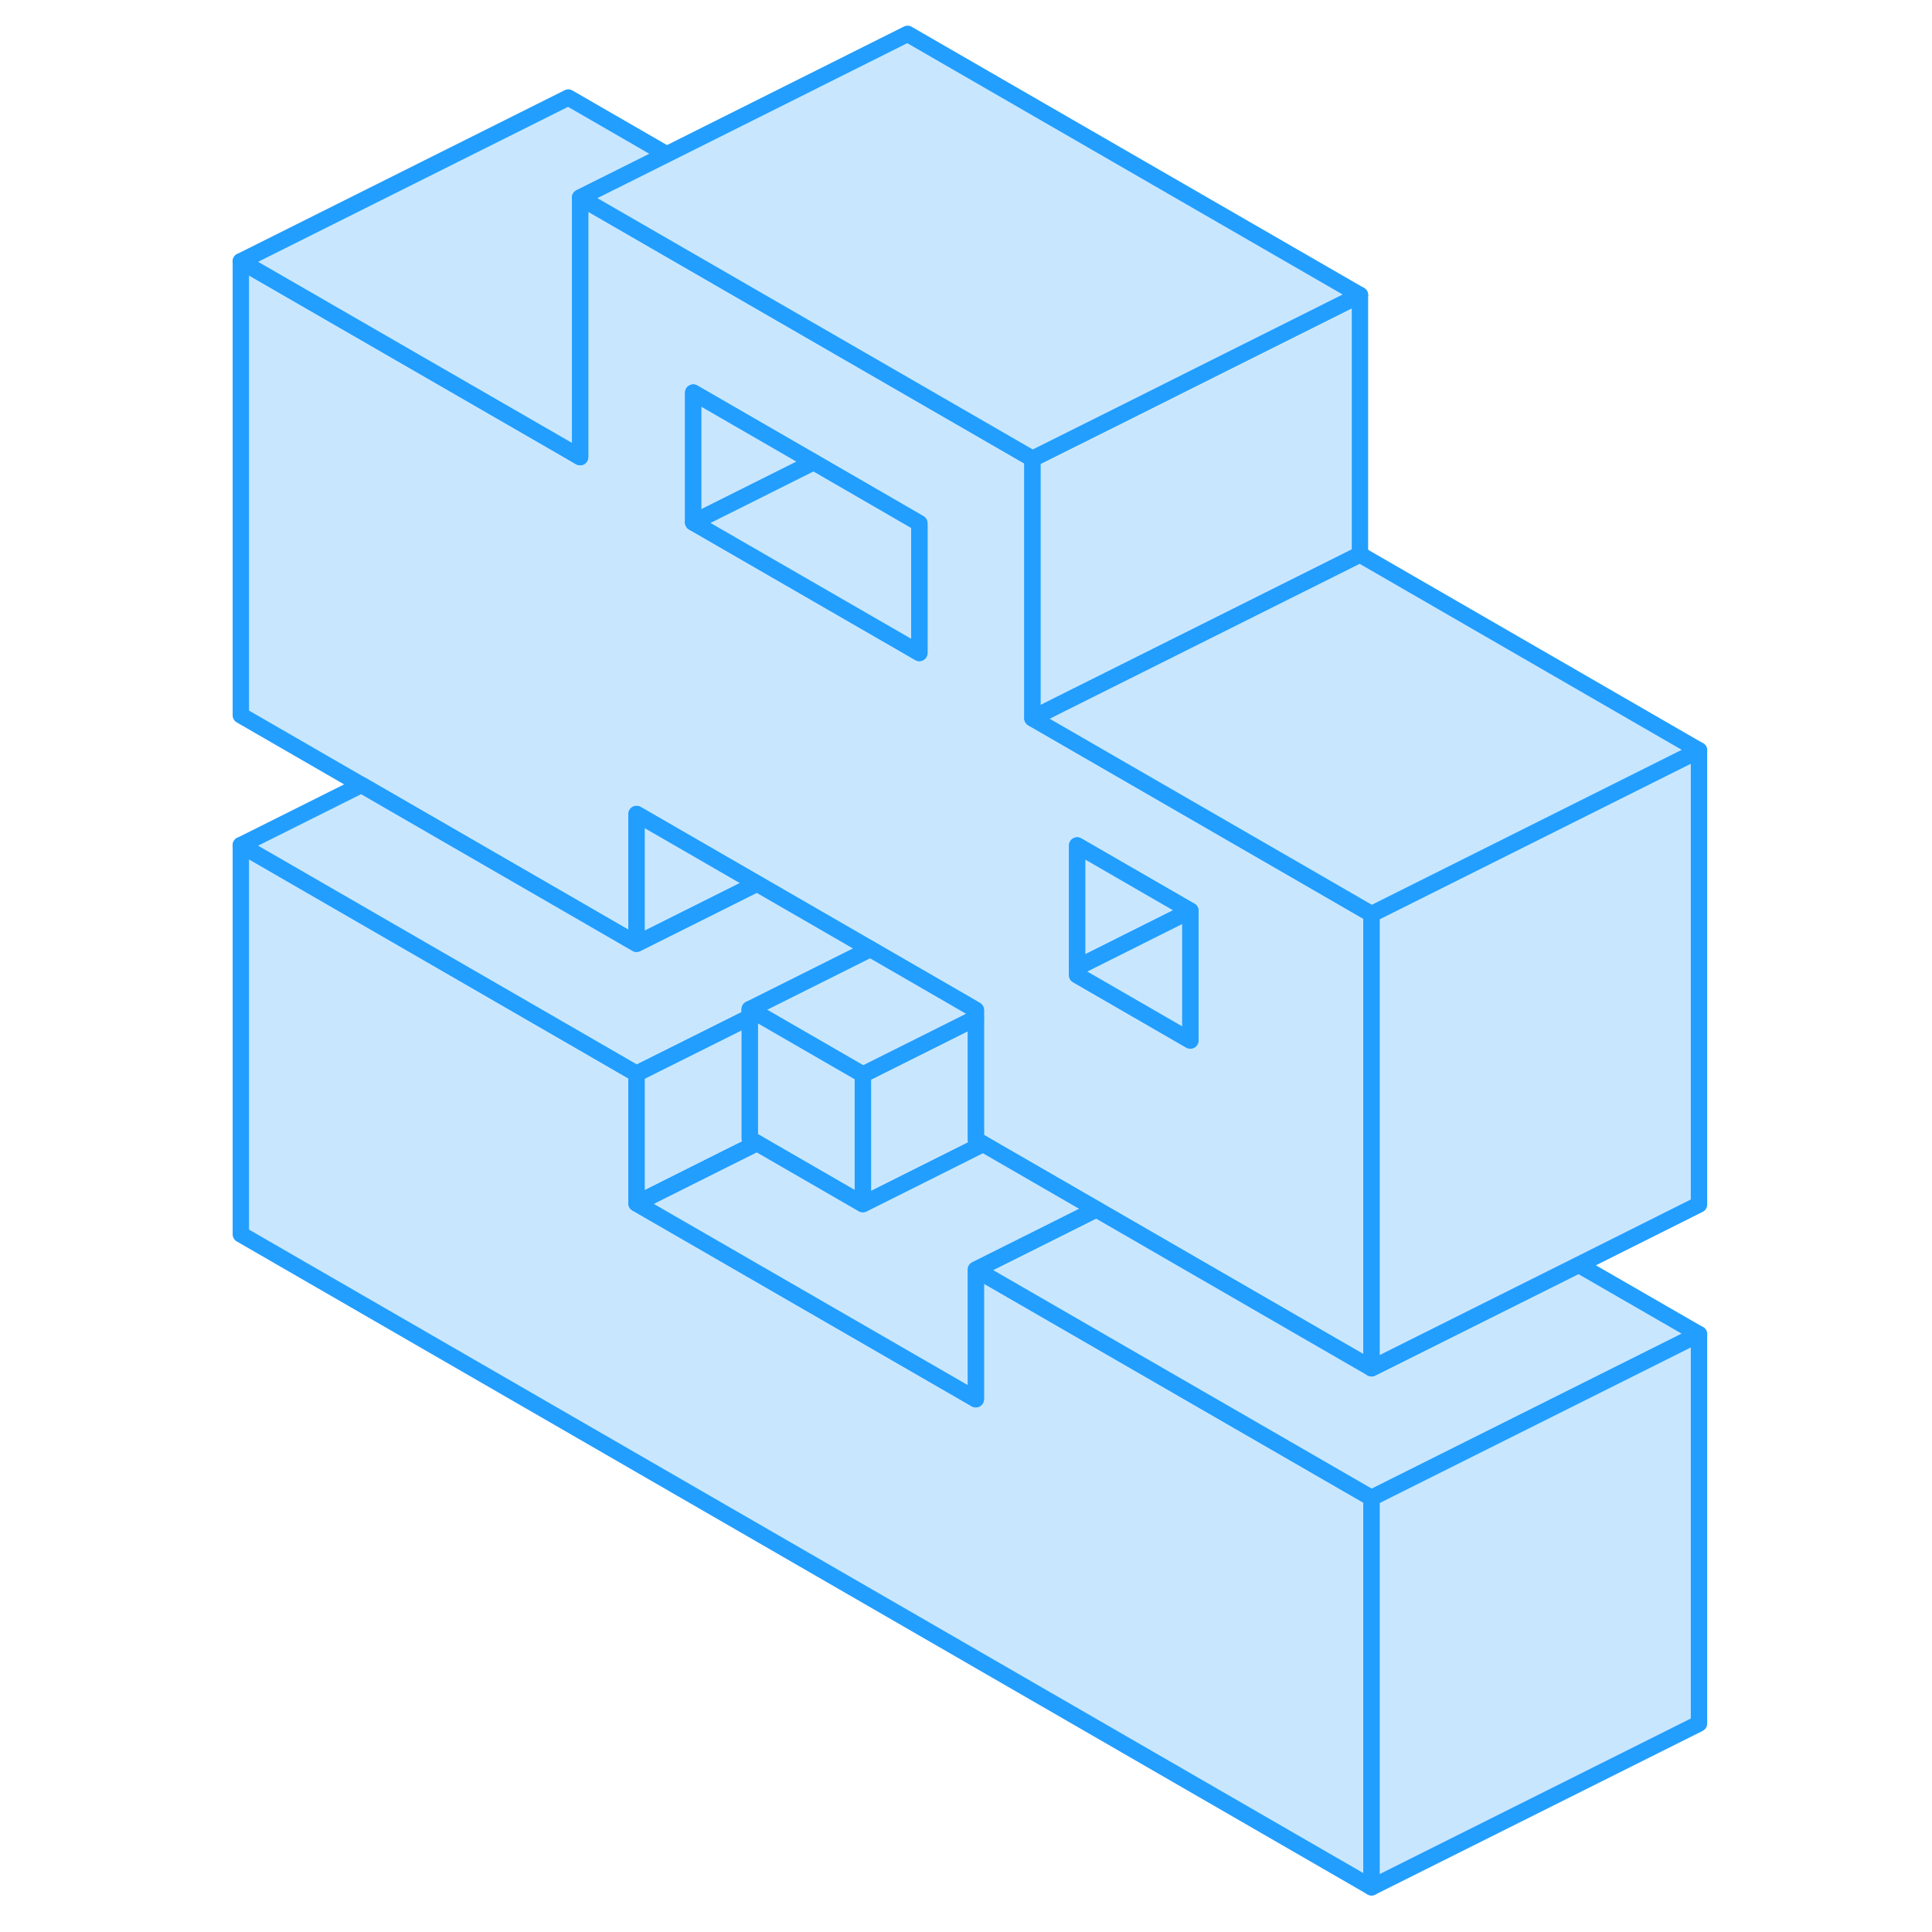 <svg viewBox="0 0 94 118" fill="#c8e7ff" xmlns="http://www.w3.org/2000/svg" height="48" width="48" stroke-width="1px" stroke-linecap="round" stroke-linejoin="round"><path d="M71.77 91.489V115.269L2.71 75.389V51.619L22.71 63.169L26.88 65.579V73.499L47.6 85.459V77.539L71.77 91.489Z" stroke="#229EFF" stroke-linejoin="round"/><path d="M67.6 53.419L51.06 43.869V28.019L45.05 24.549L23.43 12.069V27.919L22.71 27.499L2.71 15.959V43.689L10.07 47.939L22.71 55.239L26.88 57.649V49.719L34.24 53.969L41.15 57.959L41.6 58.219L46.88 61.269L47.6 61.689V69.609L48.05 69.869L54.96 73.859L71.77 83.569V55.829L67.6 53.419ZM44.15 39.879L30.34 31.909V23.979L37.7 28.229L44.15 31.959V39.879ZM60.7 63.549L53.79 59.559V51.639L60.7 55.629V63.549Z" stroke="#229EFF" stroke-linejoin="round"/><path d="M48.05 69.869L40.7 73.549V65.629L46.88 62.539L47.6 62.179V69.609L48.05 69.869Z" stroke="#229EFF" stroke-linejoin="round"/><path d="M91.769 81.489L71.769 91.489L47.6 77.539L54.959 73.859L71.769 83.569L84.419 77.249L91.769 81.489Z" stroke="#229EFF" stroke-linejoin="round"/><path d="M91.769 81.489V105.269L71.769 115.269V91.489L91.769 81.489Z" stroke="#229EFF" stroke-linejoin="round"/><path d="M47.6 61.688V62.178L46.88 62.538L40.7 65.629L34.24 61.898L33.79 61.639L41.15 57.959L41.6 58.218L46.88 61.269L47.6 61.688Z" stroke="#229EFF" stroke-linejoin="round"/><path d="M34.24 53.968L26.88 57.648V49.718L34.24 53.968Z" stroke="#229EFF" stroke-linejoin="round"/><path d="M60.7 55.629L53.79 59.089V51.639L60.7 55.629Z" stroke="#229EFF" stroke-linejoin="round"/><path d="M60.7 55.629V63.549L53.79 59.559V59.089L60.7 55.629Z" stroke="#229EFF" stroke-linejoin="round"/><path d="M91.769 45.829V73.569L84.419 77.249L71.769 83.569V55.829L91.769 45.829Z" stroke="#229EFF" stroke-linejoin="round"/><path d="M37.7 28.229L30.34 31.909V23.979L37.7 28.229Z" stroke="#229EFF" stroke-linejoin="round"/><path d="M44.15 31.959V39.879L30.34 31.909L37.7 28.229L44.15 31.959Z" stroke="#229EFF" stroke-linejoin="round"/><path d="M71.061 18.019V33.869L52.67 43.059L51.06 43.869V28.019L56.351 25.379L63.7 21.699L71.061 18.019Z" stroke="#229EFF" stroke-linejoin="round"/><path d="M91.77 45.829L71.77 55.829L67.601 53.419L51.06 43.869L52.67 43.059L71.061 33.869L91.77 45.829Z" stroke="#229EFF" stroke-linejoin="round"/><path d="M28.72 9.428L23.43 12.069V27.919L22.71 27.498L2.71 15.959L22.71 5.958L28.72 9.428Z" stroke="#229EFF" stroke-linejoin="round"/><path d="M71.06 18.019L63.7 21.699L56.35 25.379L51.06 28.019L45.05 24.549L23.43 12.069L28.72 9.429L43.43 2.069L71.06 18.019Z" stroke="#229EFF" stroke-linejoin="round"/><path d="M41.15 57.959L33.79 61.639V62.129L26.88 65.579L22.71 63.169L2.71 51.619L10.07 47.939L22.71 55.239L26.88 57.649L34.24 53.969L41.15 57.959Z" stroke="#229EFF" stroke-linejoin="round"/><path d="M40.7 65.629V73.549L34.24 69.819L33.79 69.559V61.639L34.24 61.899L40.7 65.629Z" stroke="#229EFF" stroke-linejoin="round"/><path d="M34.24 69.819L32.17 70.849L26.88 73.499V65.579L33.79 62.129V69.559L34.24 69.819Z" stroke="#229EFF" stroke-linejoin="round"/><path d="M54.96 73.859L47.6 77.539V85.459L26.88 73.499L32.17 70.849L34.24 69.819L40.7 73.549L48.05 69.869L54.96 73.859Z" stroke="#229EFF" stroke-linejoin="round"/></svg>